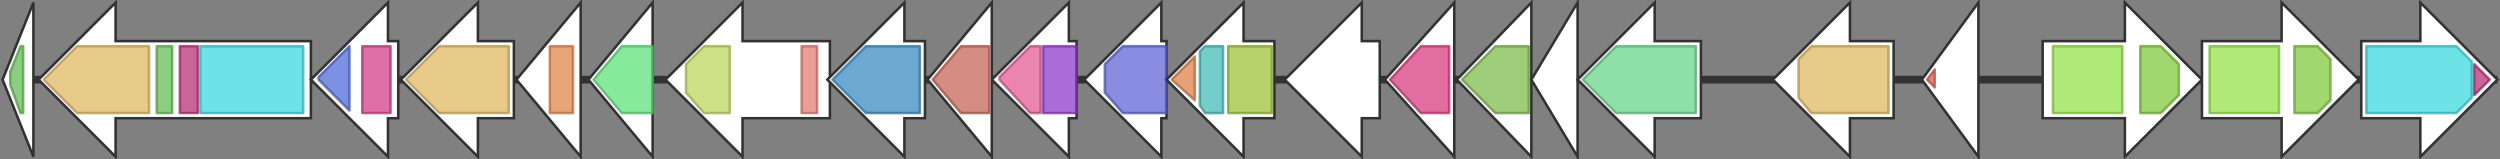 <svg version="1.1" baseProfile="full" xmlns="http://www.w3.org/2000/svg" width="973" height="62">
	<rect width="100%" height="100%" fill="#808080" stroke="none"/>
	<line x1="1" y1="31" x2="972" y2="31" style="stroke:rgb(50,50,50); stroke-width:3 "/>
	<g>
		<polygon class="NoName" points="419,16 416,16 416,1 386,31 416,61 416,46 419,46" fill="rgb(255,255,255)" fill-opacity="1.0" stroke="rgb(50,50,50)" stroke-width="1" />
		<g>
			<title>PF00534</title>
			<polygon class="PF00534" points="389,30 401,18 405,18 405,44 401,44 389,31" stroke-linejoin="round" width="16" height="26" fill="rgb(228,92,150)" stroke="rgb(182,73,119)" stroke-width="1" opacity="0.75" />
		</g>
		<g>
			<title>PF13579</title>
			<rect class="PF13579" x="406" y="18" stroke-linejoin="round" width="13" height="26" fill="rgb(143,60,202)" stroke="rgb(114,47,161)" stroke-width="1" opacity="0.75" />
		</g>
	</g>
	<g>
		<polygon class="NoName" points="454,16 452,16 452,1 422,31 452,61 452,46 454,46" fill="rgb(255,255,255)" fill-opacity="1.0" stroke="rgb(50,50,50)" stroke-width="1" />
		<g>
			<title>PF01370</title>
			<polygon class="PF01370" points="430,25 437,18 454,18 454,44 437,44 430,36" stroke-linejoin="round" width="24" height="26" fill="rgb(98,102,214)" stroke="rgb(78,81,171)" stroke-width="1" opacity="0.75" />
		</g>
	</g>
	<g>
		<polygon class="NoName" points="496,16 484,16 484,1 454,31 484,61 484,46 496,46" fill="rgb(255,255,255)" fill-opacity="1.0" stroke="rgb(50,50,50)" stroke-width="1" />
		<g>
			<title>PF03720</title>
			<polygon class="PF03720" points="456,31 465,22 465,39" stroke-linejoin="round" width="10" height="26" fill="rgb(221,130,74)" stroke="rgb(176,103,59)" stroke-width="1" opacity="0.75" />
		</g>
		<g>
			<title>PF00984</title>
			<polygon class="PF00984" points="467,20 469,18 476,18 476,44 469,44 467,41" stroke-linejoin="round" width="9" height="26" fill="rgb(69,189,184)" stroke="rgb(55,151,147)" stroke-width="1" opacity="0.75" />
		</g>
		<g>
			<title>PF03721</title>
			<rect class="PF03721" x="478" y="18" stroke-linejoin="round" width="17" height="26" fill="rgb(156,194,58)" stroke="rgb(124,155,46)" stroke-width="1" opacity="0.75" />
		</g>
	</g>
	<g>
		<polygon class="NoName" points="537,16 530,16 530,1 500,31 530,61 530,46 537,46" fill="rgb(255,255,255)" fill-opacity="1.0" stroke="rgb(50,50,50)" stroke-width="1" />
	</g>
	<g>
		<polygon class="NoName" points="566,16 566,16 566,1 539,31 566,61 566,46 566,46" fill="rgb(255,255,255)" fill-opacity="1.0" stroke="rgb(50,50,50)" stroke-width="1" />
		<g>
			<title>PF02633</title>
			<polygon class="PF02633" points="541,31 553,18 564,18 564,44 553,44" stroke-linejoin="round" width="23" height="26" fill="rgb(216,60,128)" stroke="rgb(172,47,102)" stroke-width="1" opacity="0.75" />
		</g>
	</g>
	<g>
		<polygon class="NoName" points="596,16 596,16 596,1 567,31 596,61 596,46 596,46" fill="rgb(255,255,255)" fill-opacity="1.0" stroke="rgb(50,50,50)" stroke-width="1" />
		<g>
			<title>PF01180</title>
			<polygon class="PF01180" points="569,31 582,18 595,18 595,44 582,44" stroke-linejoin="round" width="27" height="26" fill="rgb(127,188,80)" stroke="rgb(101,150,64)" stroke-width="1" opacity="0.75" />
		</g>
	</g>
	<g>
		<polygon class="NoName" points="614,16 614,16 614,1 596,31 614,61 614,46 614,46" fill="rgb(255,255,255)" fill-opacity="1.0" stroke="rgb(50,50,50)" stroke-width="1" />
	</g>
	<g>
		<polygon class="NoName" points="662,16 644,16 644,1 614,31 644,61 644,46 662,46" fill="rgb(255,255,255)" fill-opacity="1.0" stroke="rgb(50,50,50)" stroke-width="1" />
		<g>
			<title>PF00171</title>
			<polygon class="PF00171" points="616,31 629,18 660,18 660,44 629,44" stroke-linejoin="round" width="45" height="26" fill="rgb(105,213,139)" stroke="rgb(84,170,111)" stroke-width="1" opacity="0.75" />
		</g>
	</g>
	<g>
		<polygon class="NoName" points="737,16 720,16 720,1 690,31 720,61 720,46 737,46" fill="rgb(255,255,255)" fill-opacity="1.0" stroke="rgb(50,50,50)" stroke-width="1" />
		<g>
			<title>PF00668</title>
			<polygon class="PF00668" points="700,23 705,18 735,18 735,44 705,44 700,38" stroke-linejoin="round" width="35" height="26" fill="rgb(224,184,98)" stroke="rgb(179,147,78)" stroke-width="1" opacity="0.75" />
		</g>
	</g>
	<g>
		<polygon class="NoName" points="770,16 770,16 770,1 748,31 770,61 770,46 770,46" fill="rgb(255,255,255)" fill-opacity="1.0" stroke="rgb(50,50,50)" stroke-width="1" />
		<g>
			<title>PF00196</title>
			<polygon class="PF00196" points="750,31 753,27 753,34" stroke-linejoin="round" width="5" height="26" fill="rgb(219,94,82)" stroke="rgb(175,75,65)" stroke-width="1" opacity="0.75" />
		</g>
	</g>
	<g>
		<polygon class="NoName" points="13,16 13,16 13,1 1,31 13,61 13,46 13,46" fill="rgb(255,255,255)" fill-opacity="1.0" stroke="rgb(50,50,50)" stroke-width="1" />
		<g>
			<title>PF00550</title>
			<polygon class="PF00550" points="4,28 8,18 9,18 9,44 8,44 4,33" stroke-linejoin="round" width="5" height="26" fill="rgb(103,191,88)" stroke="rgb(82,152,70)" stroke-width="1" opacity="0.75" />
		</g>
	</g>
	<g>
		<polygon class="NoName" points="795,16 827,16 827,1 857,31 827,61 827,46 795,46" fill="rgb(255,255,255)" fill-opacity="1.0" stroke="rgb(50,50,50)" stroke-width="1" />
		<g>
			<title>PF00664</title>
			<rect class="PF00664" x="799" y="18" stroke-linejoin="round" width="27" height="26" fill="rgb(149,226,73)" stroke="rgb(119,180,58)" stroke-width="1" opacity="0.75" />
		</g>
		<g>
			<title>PF00005</title>
			<polygon class="PF00005" points="833,18 841,18 848,25 848,37 841,44 833,44" stroke-linejoin="round" width="15" height="26" fill="rgb(129,201,63)" stroke="rgb(103,160,50)" stroke-width="1" opacity="0.75" />
		</g>
	</g>
	<g>
		<polygon class="NoName" points="857,16 888,16 888,1 918,31 888,61 888,46 857,46" fill="rgb(255,255,255)" fill-opacity="1.0" stroke="rgb(50,50,50)" stroke-width="1" />
		<g>
			<title>PF00664</title>
			<rect class="PF00664" x="860" y="18" stroke-linejoin="round" width="27" height="26" fill="rgb(149,226,73)" stroke="rgb(119,180,58)" stroke-width="1" opacity="0.75" />
		</g>
		<g>
			<title>PF00005</title>
			<polygon class="PF00005" points="893,18 902,18 907,23 907,39 902,44 893,44" stroke-linejoin="round" width="14" height="26" fill="rgb(129,201,63)" stroke="rgb(103,160,50)" stroke-width="1" opacity="0.75" />
		</g>
	</g>
	<g>
		<polygon class="NoName" points="919,16 942,16 942,1 972,31 942,61 942,46 919,46" fill="rgb(255,255,255)" fill-opacity="1.0" stroke="rgb(50,50,50)" stroke-width="1" />
		<g>
			<title>PF00501</title>
			<polygon class="PF00501" points="921,18 956,18 962,24 962,38 956,44 921,44" stroke-linejoin="round" width="41" height="26" fill="rgb(60,217,223)" stroke="rgb(48,173,178)" stroke-width="1" opacity="0.75" />
		</g>
		<g>
			<title>PF13193</title>
			<polygon class="PF13193" points="963,25 969,31 963,37" stroke-linejoin="round" width="7" height="26" fill="rgb(182,50,118)" stroke="rgb(145,39,94)" stroke-width="1" opacity="0.75" />
		</g>
	</g>
	<g>
		<polygon class="NoName" points="121,16 45,16 45,1 15,31 45,61 45,46 121,46" fill="rgb(255,255,255)" fill-opacity="1.0" stroke="rgb(50,50,50)" stroke-width="1" />
		<g>
			<title>PF00668</title>
			<polygon class="PF00668" points="17,31 30,18 58,18 58,44 30,44" stroke-linejoin="round" width="43" height="26" fill="rgb(224,184,98)" stroke="rgb(179,147,78)" stroke-width="1" opacity="0.75" />
		</g>
		<g>
			<title>PF00550</title>
			<rect class="PF00550" x="61" y="18" stroke-linejoin="round" width="6" height="26" fill="rgb(103,191,88)" stroke="rgb(82,152,70)" stroke-width="1" opacity="0.75" />
		</g>
		<g>
			<title>PF13193</title>
			<rect class="PF13193" x="70" y="18" stroke-linejoin="round" width="7" height="26" fill="rgb(182,50,118)" stroke="rgb(145,39,94)" stroke-width="1" opacity="0.75" />
		</g>
		<g>
			<title>PF00501</title>
			<rect class="PF00501" x="78" y="18" stroke-linejoin="round" width="40" height="26" fill="rgb(60,217,223)" stroke="rgb(48,173,178)" stroke-width="1" opacity="0.75" />
		</g>
	</g>
	<g>
		<polygon class="NoName" points="155,16 151,16 151,1 121,31 151,61 151,46 155,46" fill="rgb(255,255,255)" fill-opacity="1.0" stroke="rgb(50,50,50)" stroke-width="1" />
		<g>
			<title>PF00107</title>
			<polygon class="PF00107" points="124,30 136,18 136,43 124,31" stroke-linejoin="round" width="12" height="26" fill="rgb(81,108,215)" stroke="rgb(64,86,172)" stroke-width="1" opacity="0.75" />
		</g>
		<g>
			<title>PF08240</title>
			<rect class="PF08240" x="141" y="18" stroke-linejoin="round" width="11" height="26" fill="rgb(211,65,138)" stroke="rgb(168,51,110)" stroke-width="1" opacity="0.75" />
		</g>
	</g>
	<g>
		<polygon class="NoName" points="200,16 186,16 186,1 156,31 186,61 186,46 200,46" fill="rgb(255,255,255)" fill-opacity="1.0" stroke="rgb(50,50,50)" stroke-width="1" />
		<g>
			<title>PF00668</title>
			<polygon class="PF00668" points="158,31 171,18 198,18 198,44 171,44" stroke-linejoin="round" width="42" height="26" fill="rgb(224,184,98)" stroke="rgb(179,147,78)" stroke-width="1" opacity="0.75" />
		</g>
	</g>
	<g>
		<polygon class="NoName" points="226,16 226,16 226,1 201,31 226,61 226,46 226,46" fill="rgb(255,255,255)" fill-opacity="1.0" stroke="rgb(50,50,50)" stroke-width="1" />
		<g>
			<title>PF13649</title>
			<polygon class="PF13649" points="214,18 214,18 223,18 223,44 214,44 214,43" stroke-linejoin="round" width="9" height="26" fill="rgb(227,135,74)" stroke="rgb(181,108,59)" stroke-width="1" opacity="0.75" />
		</g>
	</g>
	<g>
		<polygon class="NoName" points="254,16 254,16 254,1 229,31 254,61 254,46 254,46" fill="rgb(255,255,255)" fill-opacity="1.0" stroke="rgb(50,50,50)" stroke-width="1" />
		<g>
			<title>PF04909</title>
			<polygon class="PF04909" points="231,31 242,18 254,18 254,44 242,44" stroke-linejoin="round" width="24" height="26" fill="rgb(95,225,123)" stroke="rgb(76,180,98)" stroke-width="1" opacity="0.75" />
		</g>
	</g>
	<g>
		<polygon class="NoName" points="323,16 289,16 289,1 259,31 289,61 289,46 323,46" fill="rgb(255,255,255)" fill-opacity="1.0" stroke="rgb(50,50,50)" stroke-width="1" />
		<g>
			<title>PF08532</title>
			<polygon class="PF08532" points="267,25 274,18 284,18 284,44 274,44 267,36" stroke-linejoin="round" width="17" height="26" fill="rgb(190,215,94)" stroke="rgb(152,172,75)" stroke-width="1" opacity="0.75" />
		</g>
		<g>
			<title>PF02449</title>
			<rect class="PF02449" x="312" y="18" stroke-linejoin="round" width="6" height="26" fill="rgb(225,128,112)" stroke="rgb(180,102,89)" stroke-width="1" opacity="0.75" />
		</g>
	</g>
	<g>
		<polygon class="NoName" points="360,16 352,16 352,1 322,31 352,61 352,46 360,46" fill="rgb(255,255,255)" fill-opacity="1.0" stroke="rgb(50,50,50)" stroke-width="1" />
		<g>
			<title>PF01041</title>
			<polygon class="PF01041" points="324,31 337,18 358,18 358,44 337,44" stroke-linejoin="round" width="36" height="26" fill="rgb(59,139,191)" stroke="rgb(47,111,152)" stroke-width="1" opacity="0.75" />
		</g>
	</g>
	<g>
		<polygon class="NoName" points="386,16 386,16 386,1 361,31 386,61 386,46 386,46" fill="rgb(255,255,255)" fill-opacity="1.0" stroke="rgb(50,50,50)" stroke-width="1" />
		<g>
			<title>PF00483</title>
			<polygon class="PF00483" points="363,31 374,18 385,18 385,44 374,44" stroke-linejoin="round" width="22" height="26" fill="rgb(198,101,87)" stroke="rgb(158,80,69)" stroke-width="1" opacity="0.75" />
		</g>
	</g>
</svg>
